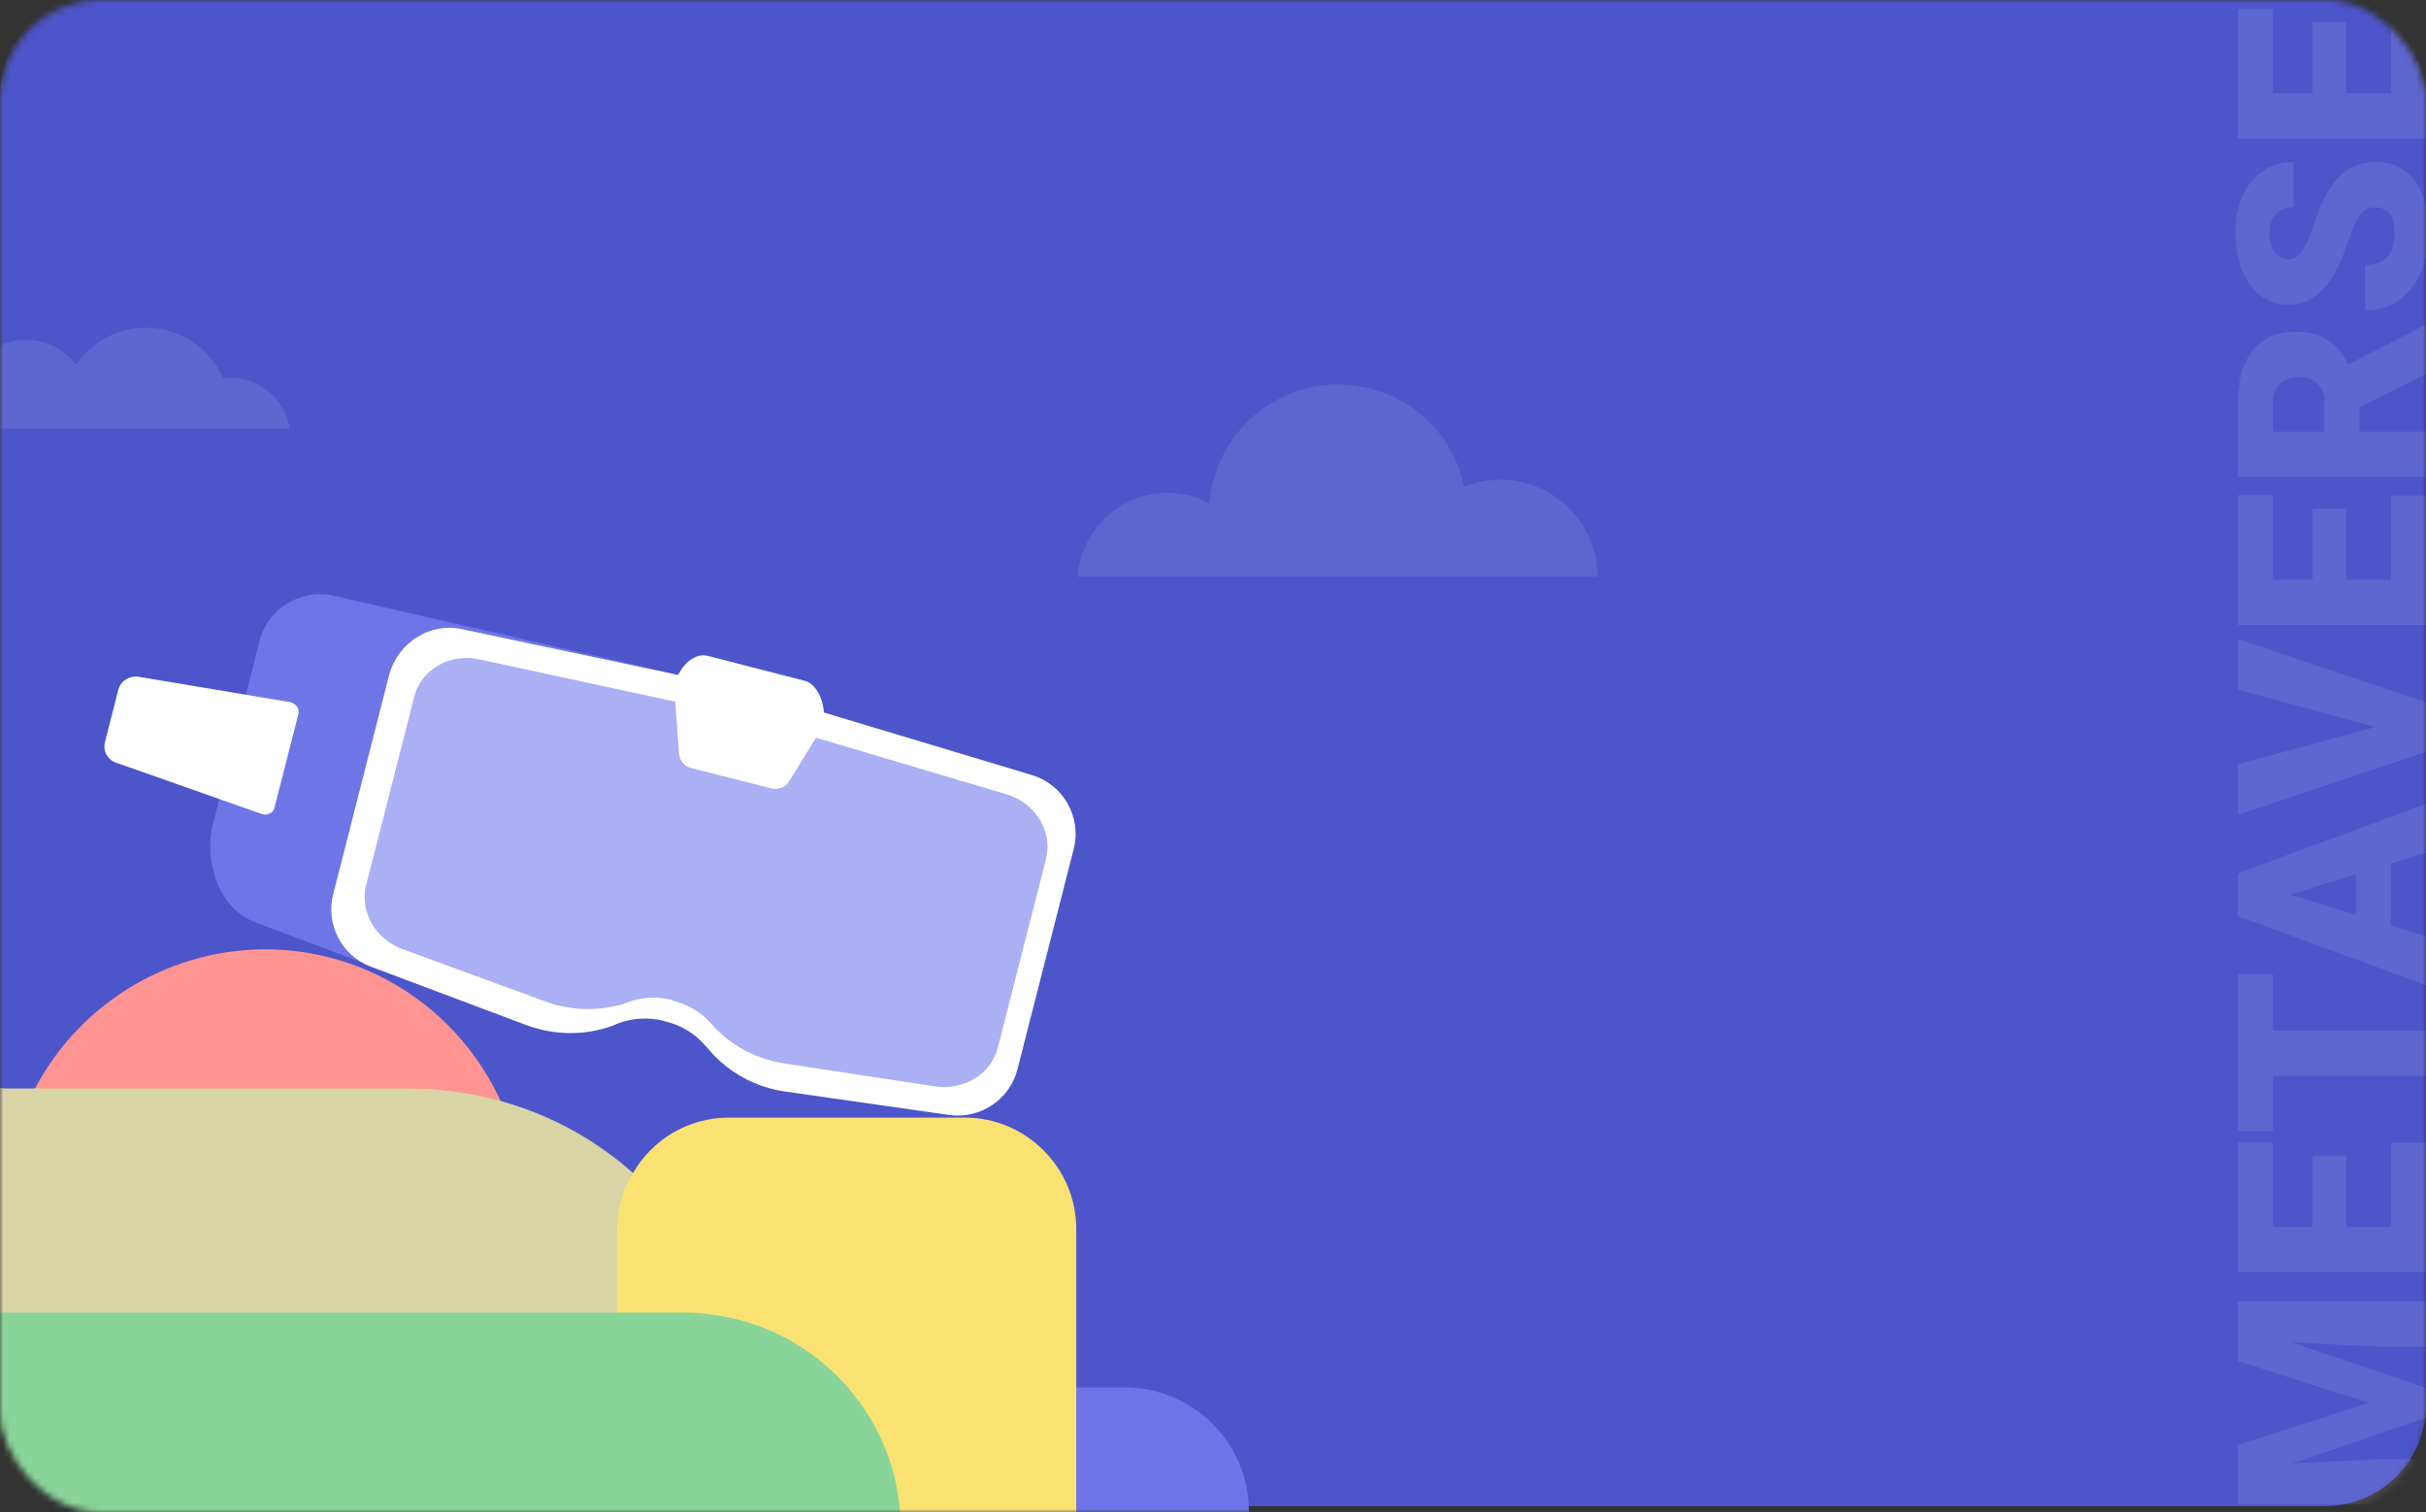 <svg width="385" height="240" viewBox="0 0 385 240" fill="none" xmlns="http://www.w3.org/2000/svg">
<rect x="0" y="0" width="385" height="240" fill="#333333" stroke="none"/>
<mask id="mask0_97_419" style="mask-type:alpha" maskUnits="userSpaceOnUse" x="0" y="0" width="385" height="240">
<rect width="385" height="240" rx="16" fill="#EC6967"/>
</mask>
<g mask="url(#mask0_97_419)">
<rect y="-1" width="385" height="240" rx="16" fill="#4D55CA"/>
<path opacity="0.1" d="M238.142 76.121C236.061 76.121 234.119 76.537 232.315 77.231C230.512 67.936 222.189 61 212.339 61C201.658 61 192.779 69.323 191.947 79.866C190.005 78.756 187.647 78.202 185.288 78.202C177.659 78.202 171.555 84.167 171 91.519H194.583H199.577H222.743H230.096H253.54C253.54 83.057 246.604 76.121 238.142 76.121Z" fill="#F2F2F2"/>
<path opacity="0.1" d="M4.111 53.929C7.333 53.929 10.222 55.518 12.111 57.901C14.556 54.27 18.556 52 23.222 52C28.667 52 33.333 55.291 35.444 60.057C35.889 60.057 36.222 59.943 36.667 59.943C41.333 59.943 45.222 63.461 46 68H36.556H27.444H13.667H10H-5.333C-5.778 66.865 -6 65.617 -6 64.255C-6 58.582 -1.444 53.929 4.111 53.929Z" fill="white"/>
<path d="M151.075 220.171V240.635H198.191V239.81C198.191 229 189.362 220.171 178.553 220.171H151.075Z" fill="#6D75E7"/>
<path d="M5 173.827V191.816H83.142C83.142 186.37 82.069 181.171 80.171 176.385C74.065 161.285 59.295 150.641 42.049 150.641C25.794 150.723 11.684 160.13 5 173.827Z" fill="#FF9493"/>
<path d="M-1 172.643V228.67C-1 229.413 -0.917 230.238 -0.752 230.981C-0.587 231.806 -0.339 232.548 -0.009 233.374C1.723 237.582 5.767 240.552 10.553 240.8C10.635 240.8 10.8 240.8 10.883 240.8H114.439C117.244 236.757 118.895 231.888 118.895 226.607C118.895 220.501 117.822 214.56 115.924 209.114C113.201 201.275 108.745 194.344 103.052 188.568C102.227 187.743 101.319 186.918 100.411 186.093C93.15 179.656 84.073 175.201 74.171 173.55C71.201 173.055 68.148 172.725 65.012 172.725H0.733C0.156 172.643 -0.422 172.643 -1 172.643Z" fill="#D9D4A6"/>
<path d="M97.935 195.004V229.165C97.935 233.621 99.586 237.664 102.309 240.718H170.796V195.004C170.796 185.268 162.792 177.346 153.138 177.346H115.676C109.24 177.346 103.546 180.812 100.493 186.093C98.843 188.651 97.935 191.704 97.935 195.004Z" fill="#F9E272"/>
<path d="M-1 208.207V228.67C-1 229.495 -0.917 230.238 -0.752 230.981C-0.587 231.806 -0.34 232.548 -0.01 233.374C1.723 237.582 5.767 240.552 10.552 240.8C10.635 240.8 10.8 240.8 10.882 240.8H142.906C142.081 225.205 130.777 212.332 115.924 209.114C113.531 208.619 111.138 208.289 108.58 208.289H-1V208.207Z" fill="#89D499"/>
<path d="M63.444 154.985L40.175 146.238C34.152 143.597 32.419 135.924 33.822 130.643L41.165 101.762C42.486 96.481 47.931 93.263 53.212 94.584L106.765 106.878L63.444 154.985Z" fill="#6D75E7"/>
<path d="M18.804 121.153L41.495 129.157C42.403 129.487 43.393 128.992 43.558 128.167L47.354 113.314C47.601 112.489 46.941 111.582 46.034 111.417L22.352 107.456C20.784 107.043 19.216 107.951 18.804 109.354L16.658 117.77C16.246 119.256 17.236 120.823 18.804 121.153Z" fill="white"/>
<path d="M73.429 99.865L113.531 108.364C114.026 108.446 116.419 109.106 118.977 109.766C121.535 110.426 123.928 111.087 124.423 111.169L163.7 122.969C168.734 124.454 171.704 129.652 170.384 134.768L161.472 169.672C160.235 174.541 155.531 177.594 150.663 176.933L124.671 173.22C119.967 172.56 115.677 170.25 112.624 166.702L111.881 165.876C110.231 163.979 108.168 162.741 105.857 162.163C105.775 162.163 105.692 162.163 105.61 162.081C105.527 162.081 105.445 162.081 105.362 161.998C103.052 161.421 100.576 161.503 98.266 162.328L97.276 162.741C92.82 164.391 87.952 164.309 83.496 162.658L58.906 153.417C54.203 151.684 51.645 146.651 52.883 141.865L61.794 106.961C63.28 101.845 68.313 98.709 73.429 99.865Z" fill="white"/>
<g opacity="0.8">
<g opacity="0.8">
<path opacity="0.8" d="M76.152 104.65L113.201 112.654C113.614 112.737 115.924 113.315 118.235 113.892C120.628 114.47 122.856 115.047 123.268 115.212L159.657 126.022C164.278 127.342 167.084 131.88 166.011 136.254L158.337 166.289C157.264 170.415 153.056 173.055 148.435 172.395L124.506 168.765C120.215 168.104 116.172 166.042 113.284 162.906L112.624 162.163C111.056 160.513 109.158 159.44 107.013 158.863C106.93 158.863 106.848 158.863 106.848 158.78C106.765 158.78 106.683 158.78 106.683 158.698C104.537 158.12 102.309 158.203 100.164 158.863L99.256 159.193C95.213 160.513 90.675 160.431 86.632 158.945L63.858 150.611C59.567 149.043 57.091 144.67 58.081 140.544L65.755 110.509C66.828 106.218 71.449 103.578 76.152 104.65Z" fill="#5A63E6"/>
</g>
</g>
<path d="M109.736 121.896L122.443 125.114C123.516 125.362 124.671 124.949 125.248 123.959L130.529 115.377C131.354 112.159 129.869 108.611 127.724 108.034L112.294 104.073C110.313 103.578 108.085 105.393 107.178 108.199C107.095 108.529 107.013 108.941 107.013 109.354L107.755 119.586C107.838 120.741 108.663 121.649 109.736 121.896Z" fill="white"/>
<path opacity="0.1" d="M355.141 235.155L355.141 229.29L375.915 222.625L355.141 215.96L355.141 210.095L385 220.246L385 225.004L355.141 235.155ZM355.141 238.724L355.141 232.653L378.027 231.525L385 231.525L385 238.724L355.141 238.724ZM355.141 212.597L355.141 206.506L385 206.506L385 213.725L378.027 213.725L355.141 212.597ZM379.463 181.343L385 181.343L385 197.257L379.463 197.257L379.463 181.343ZM355.141 194.693L385 194.693L385 201.892L355.141 201.892L355.141 194.693ZM366.994 183.394L372.347 183.394L372.347 197.257L366.994 197.257L366.994 183.394ZM355.141 181.281L360.698 181.281L360.698 197.257L355.141 197.257L355.141 181.281ZM355.141 163.521L385 163.521L385 170.72L355.141 170.72L355.141 163.521ZM355.141 154.539L360.698 154.539L360.698 179.497L355.141 179.497L355.141 154.539ZM361.416 141.332L385 148.612L385 156.344L355.141 145.372L355.141 140.471L361.416 141.332ZM385 135.303L361.416 142.604L355.141 143.547L355.141 138.584L385 127.551L385 135.303ZM373.864 135.59L379.422 135.59L379.422 150.909L373.864 150.909L373.864 135.59ZM377.966 115.656L355.141 109.442L355.141 101.383L385 111.452L385 116.661L377.966 115.656ZM355.141 121.296L377.966 115.082L385 114.036L385 119.307L355.141 129.314L355.141 121.296ZM379.463 78.64L385 78.64L385 94.554L379.463 94.554L379.463 78.64ZM355.141 91.99L385 91.99L385 99.189L355.141 99.189L355.141 91.99ZM366.994 80.69L372.347 80.69L372.347 94.554L366.994 94.554L366.994 80.69ZM355.141 78.578L360.698 78.578L360.698 94.554L355.141 94.554L355.141 78.578ZM355.141 75.686L355.141 63.935C355.141 61.639 355.482 59.643 356.166 57.947C356.85 56.252 357.861 54.946 359.201 54.03C360.541 53.101 362.195 52.636 364.164 52.636C365.873 52.636 367.302 52.902 368.45 53.435C369.599 53.969 370.549 54.714 371.301 55.671C372.039 56.614 372.647 57.715 373.126 58.973L374.459 61.331L374.459 71.195L368.901 71.236L368.901 63.935C368.901 63.02 368.737 62.261 368.409 61.659C368.081 61.058 367.616 60.606 367.015 60.306C366.399 59.991 365.668 59.834 364.82 59.834C363.959 59.834 363.221 59.991 362.605 60.306C361.99 60.62 361.519 61.085 361.19 61.7C360.862 62.302 360.698 63.047 360.698 63.935L360.698 68.488L385 68.488L385 75.686L355.141 75.686ZM385 59.342L371.793 65.945L371.752 58.316L384.692 51.631L385 51.631L385 59.342ZM377.063 32.907C376.599 32.907 376.182 32.976 375.812 33.112C375.43 33.249 375.074 33.502 374.746 33.871C374.418 34.24 374.09 34.773 373.762 35.471C373.42 36.154 373.064 37.057 372.695 38.178C372.258 39.49 371.766 40.755 371.219 41.972C370.658 43.188 370.009 44.275 369.27 45.232C368.519 46.19 367.644 46.948 366.645 47.509C365.634 48.069 364.458 48.35 363.118 48.35C361.833 48.35 360.678 48.062 359.652 47.488C358.613 46.914 357.731 46.114 357.007 45.089C356.269 44.05 355.708 42.833 355.325 41.438C354.929 40.044 354.73 38.52 354.73 36.865C354.73 34.678 355.113 32.75 355.879 31.082C356.631 29.4 357.704 28.088 359.099 27.145C360.479 26.188 362.113 25.709 364 25.709L364 32.866C363.248 32.866 362.585 33.023 362.011 33.338C361.437 33.639 360.985 34.097 360.657 34.712C360.329 35.327 360.165 36.1 360.165 37.029C360.165 37.932 360.302 38.69 360.575 39.306C360.849 39.921 361.218 40.386 361.683 40.7C362.134 41.015 362.633 41.172 363.18 41.172C363.631 41.172 364.041 41.049 364.41 40.803C364.766 40.543 365.101 40.181 365.415 39.716C365.729 39.237 366.03 38.663 366.317 37.993C366.604 37.31 366.885 36.544 367.158 35.696C367.664 34.11 368.231 32.702 368.86 31.472C369.476 30.227 370.18 29.182 370.973 28.334C371.752 27.473 372.641 26.823 373.639 26.386C374.637 25.935 375.765 25.709 377.022 25.709C378.362 25.709 379.552 25.969 380.591 26.488C381.63 27.008 382.512 27.753 383.236 28.724C383.947 29.694 384.487 30.856 384.856 32.21C385.226 33.563 385.41 35.074 385.41 36.742C385.41 38.273 385.219 39.784 384.836 41.274C384.439 42.751 383.838 44.091 383.031 45.294C382.211 46.497 381.165 47.461 379.894 48.185C378.608 48.897 377.084 49.252 375.32 49.252L375.32 42.033C376.195 42.033 376.934 41.917 377.535 41.685C378.137 41.452 378.622 41.11 378.991 40.659C379.347 40.208 379.606 39.654 379.77 38.998C379.921 38.342 379.996 37.59 379.996 36.742C379.996 35.826 379.866 35.088 379.606 34.527C379.333 33.967 378.978 33.557 378.54 33.297C378.089 33.037 377.597 32.907 377.063 32.907ZM379.463 1.448L385 1.448L385 17.362L379.463 17.362L379.463 1.448ZM355.141 14.799L385 14.799L385 21.997L355.141 21.997L355.141 14.799ZM366.994 3.499L372.347 3.499L372.347 17.362L366.994 17.362L366.994 3.499ZM355.141 1.387L360.698 1.387L360.698 17.362L355.141 17.362L355.141 1.387Z" fill="white"/>
</g>
</svg>
